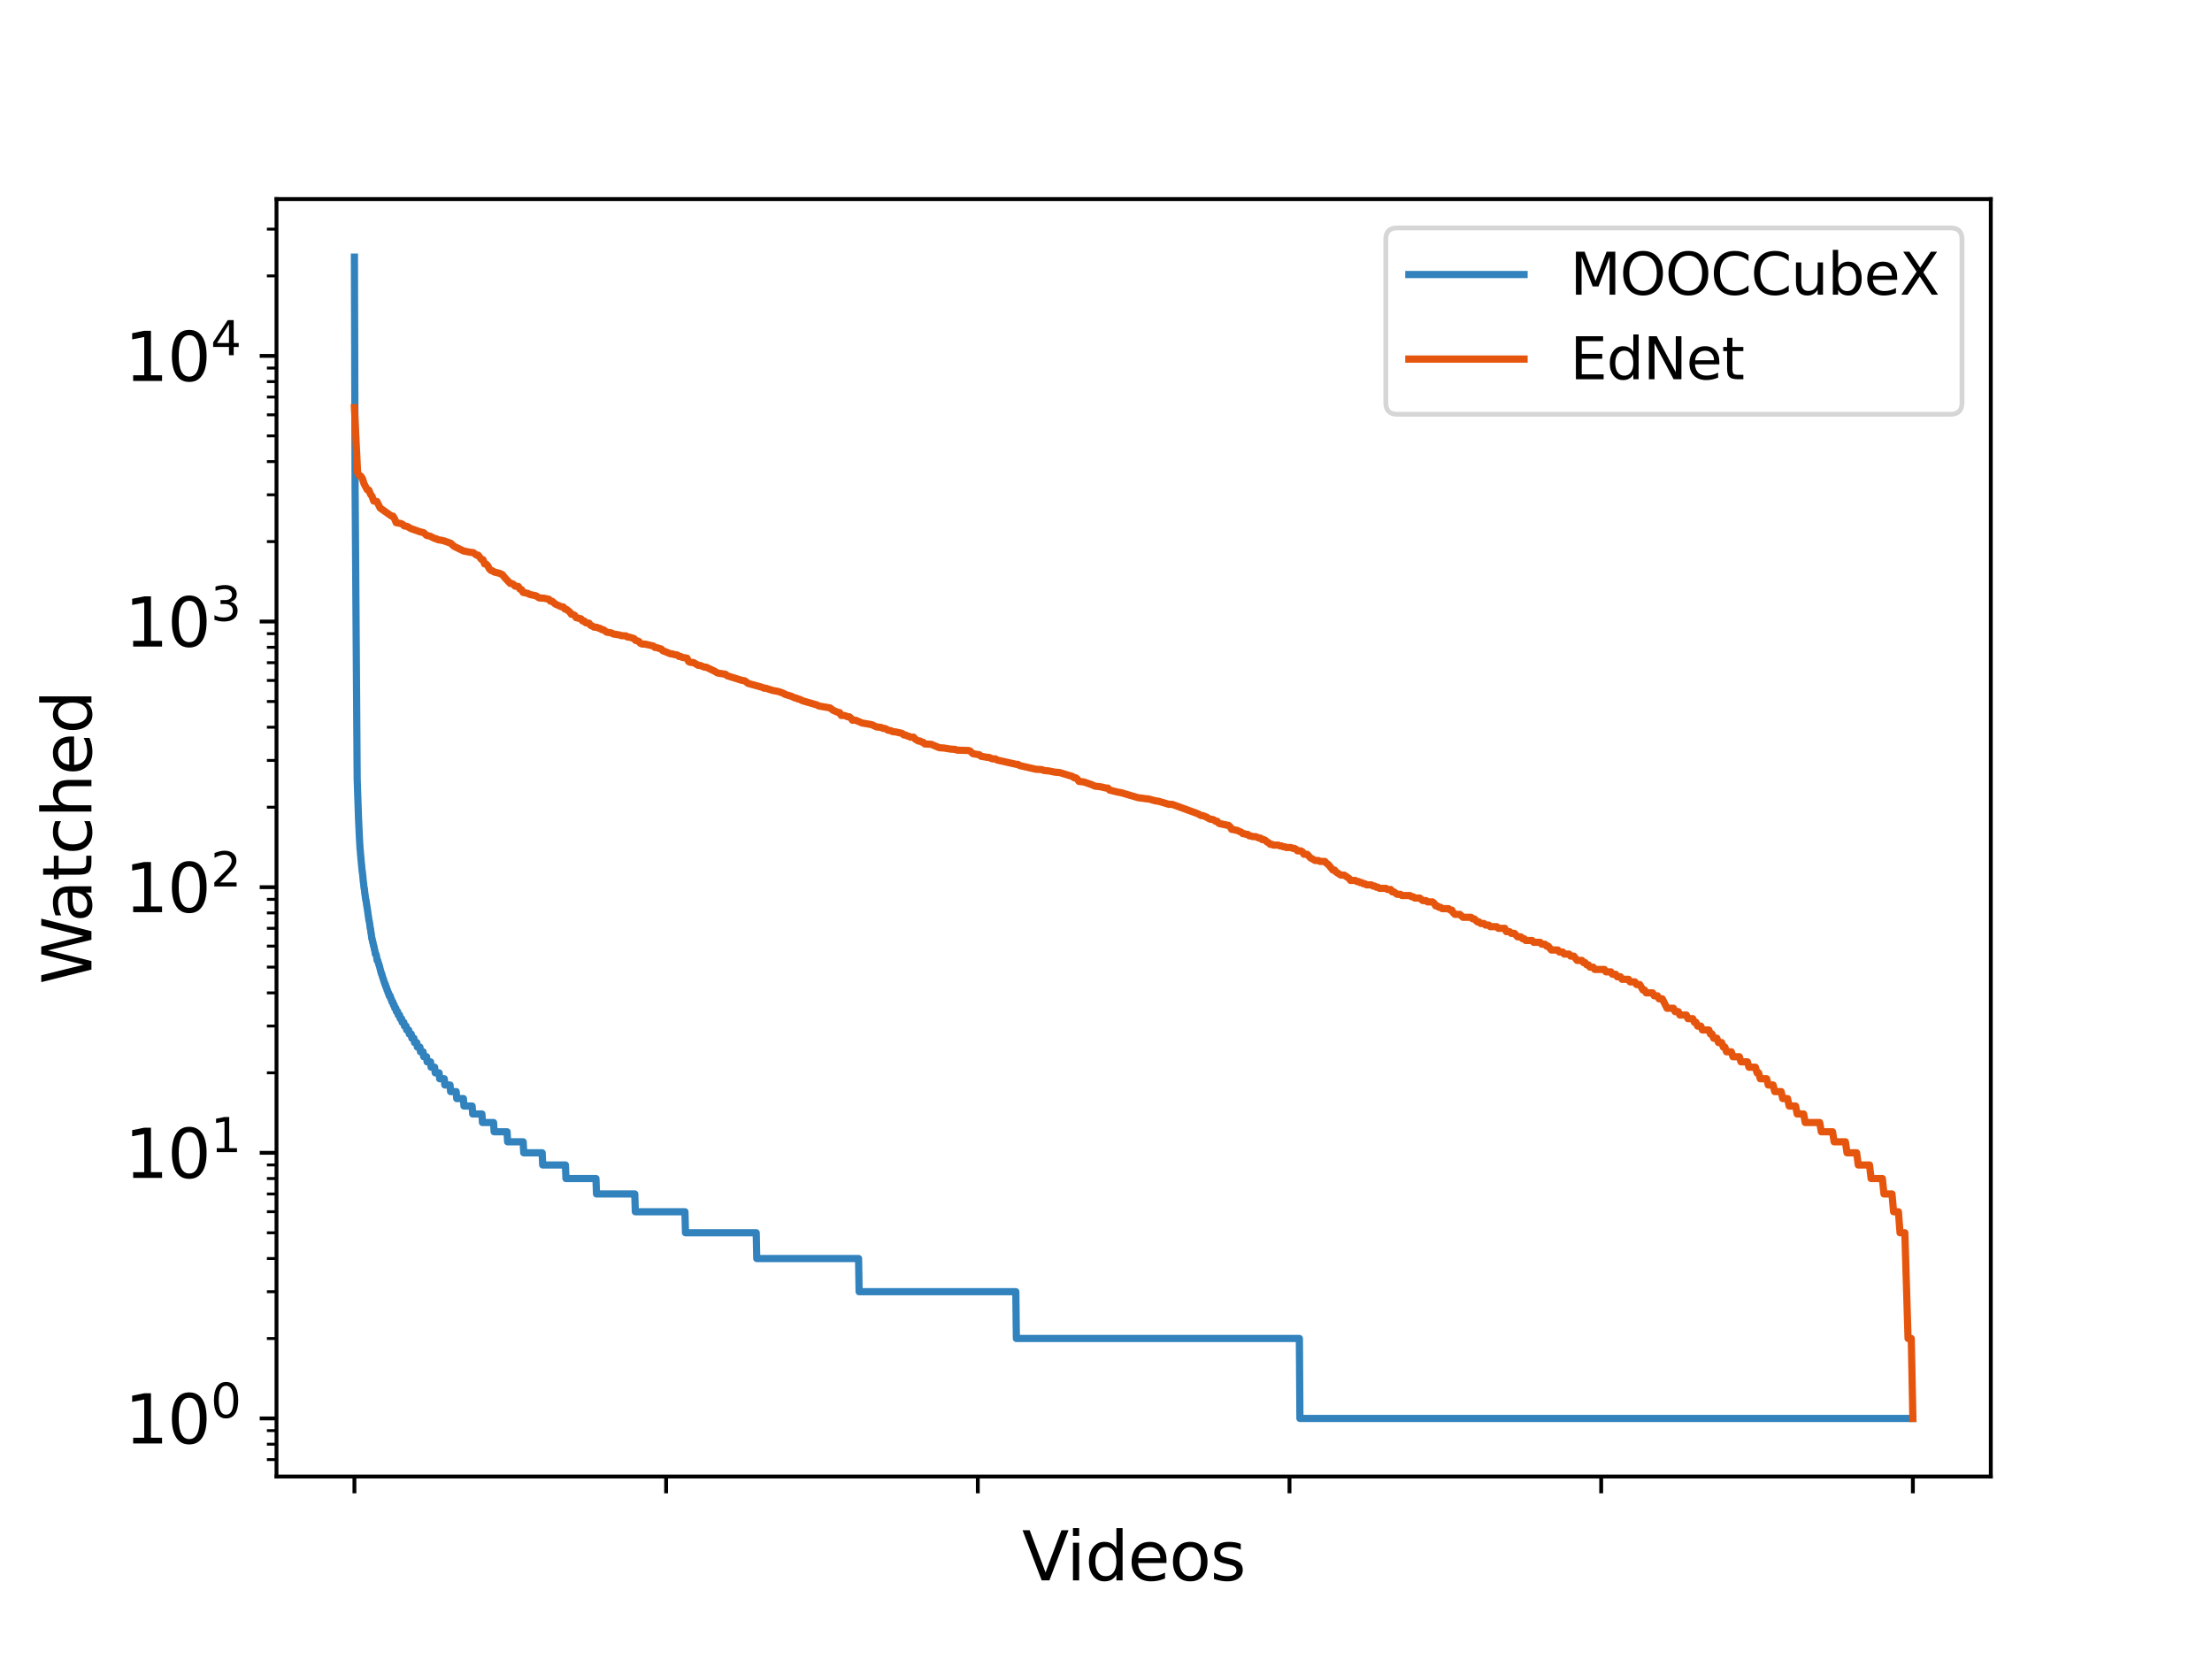 <?xml version="1.0" encoding="utf-8" standalone="no"?>
<!DOCTYPE svg PUBLIC "-//W3C//DTD SVG 1.1//EN"
  "http://www.w3.org/Graphics/SVG/1.1/DTD/svg11.dtd">
<svg xmlns:xlink="http://www.w3.org/1999/xlink" width="460.8pt" height="345.6pt" viewBox="0 0 460.8 345.6" xmlns="http://www.w3.org/2000/svg" version="1.1">
 <defs>
  <style type="text/css">*{stroke-linejoin: round; stroke-linecap: butt}</style>
 </defs>
 <g id="figure_1">
  <g id="patch_1">
   <path d="M 0 345.6 
L 460.8 345.6 
L 460.8 0 
L 0 0 
z
" style="fill: #ffffff"/>
  </g>
  <g id="axes_1">
   <g id="patch_2">
    <path d="M 57.6 307.584 
L 414.72 307.584 
L 414.72 41.472 
L 57.6 41.472 
z
" style="fill: #ffffff"/>
   </g>
   <g id="matplotlib.axis_1">
    <g id="xtick_1">
     <g id="line2d_1">
      <defs>
       <path id="m158102b03a" d="M 0 0 
L 0 3.5 
" style="stroke: #000000; stroke-width: 0.8"/>
      </defs>
      <g>
       <use xlink:href="#m158102b03a" x="73.833" y="307.584" style="stroke: #000000; stroke-width: 0.8"/>
      </g>
     </g>
    </g>
    <g id="xtick_2">
     <g id="line2d_2">
      <g>
       <use xlink:href="#m158102b03a" x="138.764" y="307.584" style="stroke: #000000; stroke-width: 0.8"/>
      </g>
     </g>
    </g>
    <g id="xtick_3">
     <g id="line2d_3">
      <g>
       <use xlink:href="#m158102b03a" x="203.695" y="307.584" style="stroke: #000000; stroke-width: 0.8"/>
      </g>
     </g>
    </g>
    <g id="xtick_4">
     <g id="line2d_4">
      <g>
       <use xlink:href="#m158102b03a" x="268.625" y="307.584" style="stroke: #000000; stroke-width: 0.8"/>
      </g>
     </g>
    </g>
    <g id="xtick_5">
     <g id="line2d_5">
      <g>
       <use xlink:href="#m158102b03a" x="333.556" y="307.584" style="stroke: #000000; stroke-width: 0.8"/>
      </g>
     </g>
    </g>
    <g id="xtick_6">
     <g id="line2d_6">
      <g>
       <use xlink:href="#m158102b03a" x="398.487" y="307.584" style="stroke: #000000; stroke-width: 0.8"/>
      </g>
     </g>
    </g>
    <g id="text_1">
     <!-- Videos -->
     <g transform="translate(212.904 329.222) scale(0.14 -0.14)">
      <defs>
       <path id="DejaVuSans-56" d="M 1831 0 
L 50 4666 
L 709 4666 
L 2188 738 
L 3669 4666 
L 4325 4666 
L 2547 0 
L 1831 0 
z
" transform="scale(0.016)"/>
       <path id="DejaVuSans-69" d="M 603 3500 
L 1178 3500 
L 1178 0 
L 603 0 
L 603 3500 
z
M 603 4863 
L 1178 4863 
L 1178 4134 
L 603 4134 
L 603 4863 
z
" transform="scale(0.016)"/>
       <path id="DejaVuSans-64" d="M 2906 2969 
L 2906 4863 
L 3481 4863 
L 3481 0 
L 2906 0 
L 2906 525 
Q 2725 213 2448 61 
Q 2172 -91 1784 -91 
Q 1150 -91 751 415 
Q 353 922 353 1747 
Q 353 2572 751 3078 
Q 1150 3584 1784 3584 
Q 2172 3584 2448 3432 
Q 2725 3281 2906 2969 
z
M 947 1747 
Q 947 1113 1208 752 
Q 1469 391 1925 391 
Q 2381 391 2643 752 
Q 2906 1113 2906 1747 
Q 2906 2381 2643 2742 
Q 2381 3103 1925 3103 
Q 1469 3103 1208 2742 
Q 947 2381 947 1747 
z
" transform="scale(0.016)"/>
       <path id="DejaVuSans-65" d="M 3597 1894 
L 3597 1613 
L 953 1613 
Q 991 1019 1311 708 
Q 1631 397 2203 397 
Q 2534 397 2845 478 
Q 3156 559 3463 722 
L 3463 178 
Q 3153 47 2828 -22 
Q 2503 -91 2169 -91 
Q 1331 -91 842 396 
Q 353 884 353 1716 
Q 353 2575 817 3079 
Q 1281 3584 2069 3584 
Q 2775 3584 3186 3129 
Q 3597 2675 3597 1894 
z
M 3022 2063 
Q 3016 2534 2758 2815 
Q 2500 3097 2075 3097 
Q 1594 3097 1305 2825 
Q 1016 2553 972 2059 
L 3022 2063 
z
" transform="scale(0.016)"/>
       <path id="DejaVuSans-6f" d="M 1959 3097 
Q 1497 3097 1228 2736 
Q 959 2375 959 1747 
Q 959 1119 1226 758 
Q 1494 397 1959 397 
Q 2419 397 2687 759 
Q 2956 1122 2956 1747 
Q 2956 2369 2687 2733 
Q 2419 3097 1959 3097 
z
M 1959 3584 
Q 2709 3584 3137 3096 
Q 3566 2609 3566 1747 
Q 3566 888 3137 398 
Q 2709 -91 1959 -91 
Q 1206 -91 779 398 
Q 353 888 353 1747 
Q 353 2609 779 3096 
Q 1206 3584 1959 3584 
z
" transform="scale(0.016)"/>
       <path id="DejaVuSans-73" d="M 2834 3397 
L 2834 2853 
Q 2591 2978 2328 3040 
Q 2066 3103 1784 3103 
Q 1356 3103 1142 2972 
Q 928 2841 928 2578 
Q 928 2378 1081 2264 
Q 1234 2150 1697 2047 
L 1894 2003 
Q 2506 1872 2764 1633 
Q 3022 1394 3022 966 
Q 3022 478 2636 193 
Q 2250 -91 1575 -91 
Q 1294 -91 989 -36 
Q 684 19 347 128 
L 347 722 
Q 666 556 975 473 
Q 1284 391 1588 391 
Q 1994 391 2212 530 
Q 2431 669 2431 922 
Q 2431 1156 2273 1281 
Q 2116 1406 1581 1522 
L 1381 1569 
Q 847 1681 609 1914 
Q 372 2147 372 2553 
Q 372 3047 722 3315 
Q 1072 3584 1716 3584 
Q 2034 3584 2315 3537 
Q 2597 3491 2834 3397 
z
" transform="scale(0.016)"/>
      </defs>
      <use xlink:href="#DejaVuSans-56"/>
      <use xlink:href="#DejaVuSans-69" x="66.158"/>
      <use xlink:href="#DejaVuSans-64" x="93.941"/>
      <use xlink:href="#DejaVuSans-65" x="157.418"/>
      <use xlink:href="#DejaVuSans-6f" x="218.941"/>
      <use xlink:href="#DejaVuSans-73" x="280.123"/>
     </g>
    </g>
   </g>
   <g id="matplotlib.axis_2">
    <g id="ytick_1">
     <g id="line2d_7">
      <defs>
       <path id="m501efda622" d="M 0 0 
L -3.5 0 
" style="stroke: #000000; stroke-width: 0.8"/>
      </defs>
      <g>
       <use xlink:href="#m501efda622" x="57.6" y="295.488" style="stroke: #000000; stroke-width: 0.8"/>
      </g>
     </g>
     <g id="text_2">
      <!-- $\mathdefault{10^{0}}$ -->
      <g transform="translate(25.96 300.807) scale(0.14 -0.14)">
       <defs>
        <path id="DejaVuSans-31" d="M 794 531 
L 1825 531 
L 1825 4091 
L 703 3866 
L 703 4441 
L 1819 4666 
L 2450 4666 
L 2450 531 
L 3481 531 
L 3481 0 
L 794 0 
L 794 531 
z
" transform="scale(0.016)"/>
        <path id="DejaVuSans-30" d="M 2034 4250 
Q 1547 4250 1301 3770 
Q 1056 3291 1056 2328 
Q 1056 1369 1301 889 
Q 1547 409 2034 409 
Q 2525 409 2770 889 
Q 3016 1369 3016 2328 
Q 3016 3291 2770 3770 
Q 2525 4250 2034 4250 
z
M 2034 4750 
Q 2819 4750 3233 4129 
Q 3647 3509 3647 2328 
Q 3647 1150 3233 529 
Q 2819 -91 2034 -91 
Q 1250 -91 836 529 
Q 422 1150 422 2328 
Q 422 3509 836 4129 
Q 1250 4750 2034 4750 
z
" transform="scale(0.016)"/>
       </defs>
       <use xlink:href="#DejaVuSans-31" transform="translate(0 0.766)"/>
       <use xlink:href="#DejaVuSans-30" transform="translate(63.623 0.766)"/>
       <use xlink:href="#DejaVuSans-30" transform="translate(128.203 39.047) scale(0.7)"/>
      </g>
     </g>
    </g>
    <g id="ytick_2">
     <g id="line2d_8">
      <g>
       <use xlink:href="#m501efda622" x="57.6" y="240.151" style="stroke: #000000; stroke-width: 0.8"/>
      </g>
     </g>
     <g id="text_3">
      <!-- $\mathdefault{10^{1}}$ -->
      <g transform="translate(25.96 245.47) scale(0.14 -0.14)">
       <use xlink:href="#DejaVuSans-31" transform="translate(0 0.684)"/>
       <use xlink:href="#DejaVuSans-30" transform="translate(63.623 0.684)"/>
       <use xlink:href="#DejaVuSans-31" transform="translate(128.203 38.966) scale(0.7)"/>
      </g>
     </g>
    </g>
    <g id="ytick_3">
     <g id="line2d_9">
      <g>
       <use xlink:href="#m501efda622" x="57.6" y="184.813" style="stroke: #000000; stroke-width: 0.8"/>
      </g>
     </g>
     <g id="text_4">
      <!-- $\mathdefault{10^{2}}$ -->
      <g transform="translate(25.96 190.132) scale(0.14 -0.14)">
       <defs>
        <path id="DejaVuSans-32" d="M 1228 531 
L 3431 531 
L 3431 0 
L 469 0 
L 469 531 
Q 828 903 1448 1529 
Q 2069 2156 2228 2338 
Q 2531 2678 2651 2914 
Q 2772 3150 2772 3378 
Q 2772 3750 2511 3984 
Q 2250 4219 1831 4219 
Q 1534 4219 1204 4116 
Q 875 4013 500 3803 
L 500 4441 
Q 881 4594 1212 4672 
Q 1544 4750 1819 4750 
Q 2544 4750 2975 4387 
Q 3406 4025 3406 3419 
Q 3406 3131 3298 2873 
Q 3191 2616 2906 2266 
Q 2828 2175 2409 1742 
Q 1991 1309 1228 531 
z
" transform="scale(0.016)"/>
       </defs>
       <use xlink:href="#DejaVuSans-31" transform="translate(0 0.766)"/>
       <use xlink:href="#DejaVuSans-30" transform="translate(63.623 0.766)"/>
       <use xlink:href="#DejaVuSans-32" transform="translate(128.203 39.047) scale(0.7)"/>
      </g>
     </g>
    </g>
    <g id="ytick_4">
     <g id="line2d_10">
      <g>
       <use xlink:href="#m501efda622" x="57.6" y="129.476" style="stroke: #000000; stroke-width: 0.8"/>
      </g>
     </g>
     <g id="text_5">
      <!-- $\mathdefault{10^{3}}$ -->
      <g transform="translate(25.96 134.795) scale(0.14 -0.14)">
       <defs>
        <path id="DejaVuSans-33" d="M 2597 2516 
Q 3050 2419 3304 2112 
Q 3559 1806 3559 1356 
Q 3559 666 3084 287 
Q 2609 -91 1734 -91 
Q 1441 -91 1130 -33 
Q 819 25 488 141 
L 488 750 
Q 750 597 1062 519 
Q 1375 441 1716 441 
Q 2309 441 2620 675 
Q 2931 909 2931 1356 
Q 2931 1769 2642 2001 
Q 2353 2234 1838 2234 
L 1294 2234 
L 1294 2753 
L 1863 2753 
Q 2328 2753 2575 2939 
Q 2822 3125 2822 3475 
Q 2822 3834 2567 4026 
Q 2313 4219 1838 4219 
Q 1578 4219 1281 4162 
Q 984 4106 628 3988 
L 628 4550 
Q 988 4650 1302 4700 
Q 1616 4750 1894 4750 
Q 2613 4750 3031 4423 
Q 3450 4097 3450 3541 
Q 3450 3153 3228 2886 
Q 3006 2619 2597 2516 
z
" transform="scale(0.016)"/>
       </defs>
       <use xlink:href="#DejaVuSans-31" transform="translate(0 0.766)"/>
       <use xlink:href="#DejaVuSans-30" transform="translate(63.623 0.766)"/>
       <use xlink:href="#DejaVuSans-33" transform="translate(128.203 39.047) scale(0.7)"/>
      </g>
     </g>
    </g>
    <g id="ytick_5">
     <g id="line2d_11">
      <g>
       <use xlink:href="#m501efda622" x="57.6" y="74.139" style="stroke: #000000; stroke-width: 0.8"/>
      </g>
     </g>
     <g id="text_6">
      <!-- $\mathdefault{10^{4}}$ -->
      <g transform="translate(25.96 79.458) scale(0.14 -0.14)">
       <defs>
        <path id="DejaVuSans-34" d="M 2419 4116 
L 825 1625 
L 2419 1625 
L 2419 4116 
z
M 2253 4666 
L 3047 4666 
L 3047 1625 
L 3713 1625 
L 3713 1100 
L 3047 1100 
L 3047 0 
L 2419 0 
L 2419 1100 
L 313 1100 
L 313 1709 
L 2253 4666 
z
" transform="scale(0.016)"/>
       </defs>
       <use xlink:href="#DejaVuSans-31" transform="translate(0 0.684)"/>
       <use xlink:href="#DejaVuSans-30" transform="translate(63.623 0.684)"/>
       <use xlink:href="#DejaVuSans-34" transform="translate(128.203 38.966) scale(0.7)"/>
      </g>
     </g>
    </g>
    <g id="ytick_6">
     <g id="line2d_12">
      <defs>
       <path id="mb8158754e3" d="M 0 0 
L -2 0 
" style="stroke: #000000; stroke-width: 0.6"/>
      </defs>
      <g>
       <use xlink:href="#mb8158754e3" x="57.6" y="304.06" style="stroke: #000000; stroke-width: 0.6"/>
      </g>
     </g>
    </g>
    <g id="ytick_7">
     <g id="line2d_13">
      <g>
       <use xlink:href="#mb8158754e3" x="57.6" y="300.851" style="stroke: #000000; stroke-width: 0.6"/>
      </g>
     </g>
    </g>
    <g id="ytick_8">
     <g id="line2d_14">
      <g>
       <use xlink:href="#mb8158754e3" x="57.6" y="298.02" style="stroke: #000000; stroke-width: 0.6"/>
      </g>
     </g>
    </g>
    <g id="ytick_9">
     <g id="line2d_15">
      <g>
       <use xlink:href="#mb8158754e3" x="57.6" y="278.83" style="stroke: #000000; stroke-width: 0.6"/>
      </g>
     </g>
    </g>
    <g id="ytick_10">
     <g id="line2d_16">
      <g>
       <use xlink:href="#mb8158754e3" x="57.6" y="269.085" style="stroke: #000000; stroke-width: 0.6"/>
      </g>
     </g>
    </g>
    <g id="ytick_11">
     <g id="line2d_17">
      <g>
       <use xlink:href="#mb8158754e3" x="57.6" y="262.172" style="stroke: #000000; stroke-width: 0.6"/>
      </g>
     </g>
    </g>
    <g id="ytick_12">
     <g id="line2d_18">
      <g>
       <use xlink:href="#mb8158754e3" x="57.6" y="256.809" style="stroke: #000000; stroke-width: 0.6"/>
      </g>
     </g>
    </g>
    <g id="ytick_13">
     <g id="line2d_19">
      <g>
       <use xlink:href="#mb8158754e3" x="57.6" y="252.427" style="stroke: #000000; stroke-width: 0.6"/>
      </g>
     </g>
    </g>
    <g id="ytick_14">
     <g id="line2d_20">
      <g>
       <use xlink:href="#mb8158754e3" x="57.6" y="248.723" style="stroke: #000000; stroke-width: 0.6"/>
      </g>
     </g>
    </g>
    <g id="ytick_15">
     <g id="line2d_21">
      <g>
       <use xlink:href="#mb8158754e3" x="57.6" y="245.513" style="stroke: #000000; stroke-width: 0.6"/>
      </g>
     </g>
    </g>
    <g id="ytick_16">
     <g id="line2d_22">
      <g>
       <use xlink:href="#mb8158754e3" x="57.6" y="242.683" style="stroke: #000000; stroke-width: 0.6"/>
      </g>
     </g>
    </g>
    <g id="ytick_17">
     <g id="line2d_23">
      <g>
       <use xlink:href="#mb8158754e3" x="57.6" y="223.492" style="stroke: #000000; stroke-width: 0.6"/>
      </g>
     </g>
    </g>
    <g id="ytick_18">
     <g id="line2d_24">
      <g>
       <use xlink:href="#mb8158754e3" x="57.6" y="213.748" style="stroke: #000000; stroke-width: 0.6"/>
      </g>
     </g>
    </g>
    <g id="ytick_19">
     <g id="line2d_25">
      <g>
       <use xlink:href="#mb8158754e3" x="57.6" y="206.834" style="stroke: #000000; stroke-width: 0.6"/>
      </g>
     </g>
    </g>
    <g id="ytick_20">
     <g id="line2d_26">
      <g>
       <use xlink:href="#mb8158754e3" x="57.6" y="201.472" style="stroke: #000000; stroke-width: 0.6"/>
      </g>
     </g>
    </g>
    <g id="ytick_21">
     <g id="line2d_27">
      <g>
       <use xlink:href="#mb8158754e3" x="57.6" y="197.09" style="stroke: #000000; stroke-width: 0.6"/>
      </g>
     </g>
    </g>
    <g id="ytick_22">
     <g id="line2d_28">
      <g>
       <use xlink:href="#mb8158754e3" x="57.6" y="193.385" style="stroke: #000000; stroke-width: 0.6"/>
      </g>
     </g>
    </g>
    <g id="ytick_23">
     <g id="line2d_29">
      <g>
       <use xlink:href="#mb8158754e3" x="57.6" y="190.176" style="stroke: #000000; stroke-width: 0.6"/>
      </g>
     </g>
    </g>
    <g id="ytick_24">
     <g id="line2d_30">
      <g>
       <use xlink:href="#mb8158754e3" x="57.6" y="187.345" style="stroke: #000000; stroke-width: 0.6"/>
      </g>
     </g>
    </g>
    <g id="ytick_25">
     <g id="line2d_31">
      <g>
       <use xlink:href="#mb8158754e3" x="57.6" y="168.155" style="stroke: #000000; stroke-width: 0.6"/>
      </g>
     </g>
    </g>
    <g id="ytick_26">
     <g id="line2d_32">
      <g>
       <use xlink:href="#mb8158754e3" x="57.6" y="158.411" style="stroke: #000000; stroke-width: 0.6"/>
      </g>
     </g>
    </g>
    <g id="ytick_27">
     <g id="line2d_33">
      <g>
       <use xlink:href="#mb8158754e3" x="57.6" y="151.497" style="stroke: #000000; stroke-width: 0.6"/>
      </g>
     </g>
    </g>
    <g id="ytick_28">
     <g id="line2d_34">
      <g>
       <use xlink:href="#mb8158754e3" x="57.6" y="146.134" style="stroke: #000000; stroke-width: 0.6"/>
      </g>
     </g>
    </g>
    <g id="ytick_29">
     <g id="line2d_35">
      <g>
       <use xlink:href="#mb8158754e3" x="57.6" y="141.753" style="stroke: #000000; stroke-width: 0.6"/>
      </g>
     </g>
    </g>
    <g id="ytick_30">
     <g id="line2d_36">
      <g>
       <use xlink:href="#mb8158754e3" x="57.6" y="138.048" style="stroke: #000000; stroke-width: 0.6"/>
      </g>
     </g>
    </g>
    <g id="ytick_31">
     <g id="line2d_37">
      <g>
       <use xlink:href="#mb8158754e3" x="57.6" y="134.839" style="stroke: #000000; stroke-width: 0.6"/>
      </g>
     </g>
    </g>
    <g id="ytick_32">
     <g id="line2d_38">
      <g>
       <use xlink:href="#mb8158754e3" x="57.6" y="132.008" style="stroke: #000000; stroke-width: 0.6"/>
      </g>
     </g>
    </g>
    <g id="ytick_33">
     <g id="line2d_39">
      <g>
       <use xlink:href="#mb8158754e3" x="57.6" y="112.818" style="stroke: #000000; stroke-width: 0.6"/>
      </g>
     </g>
    </g>
    <g id="ytick_34">
     <g id="line2d_40">
      <g>
       <use xlink:href="#mb8158754e3" x="57.6" y="103.073" style="stroke: #000000; stroke-width: 0.6"/>
      </g>
     </g>
    </g>
    <g id="ytick_35">
     <g id="line2d_41">
      <g>
       <use xlink:href="#mb8158754e3" x="57.6" y="96.16" style="stroke: #000000; stroke-width: 0.6"/>
      </g>
     </g>
    </g>
    <g id="ytick_36">
     <g id="line2d_42">
      <g>
       <use xlink:href="#mb8158754e3" x="57.6" y="90.797" style="stroke: #000000; stroke-width: 0.6"/>
      </g>
     </g>
    </g>
    <g id="ytick_37">
     <g id="line2d_43">
      <g>
       <use xlink:href="#mb8158754e3" x="57.6" y="86.415" style="stroke: #000000; stroke-width: 0.6"/>
      </g>
     </g>
    </g>
    <g id="ytick_38">
     <g id="line2d_44">
      <g>
       <use xlink:href="#mb8158754e3" x="57.6" y="82.711" style="stroke: #000000; stroke-width: 0.6"/>
      </g>
     </g>
    </g>
    <g id="ytick_39">
     <g id="line2d_45">
      <g>
       <use xlink:href="#mb8158754e3" x="57.6" y="79.501" style="stroke: #000000; stroke-width: 0.6"/>
      </g>
     </g>
    </g>
    <g id="ytick_40">
     <g id="line2d_46">
      <g>
       <use xlink:href="#mb8158754e3" x="57.6" y="76.671" style="stroke: #000000; stroke-width: 0.6"/>
      </g>
     </g>
    </g>
    <g id="ytick_41">
     <g id="line2d_47">
      <g>
       <use xlink:href="#mb8158754e3" x="57.6" y="57.48" style="stroke: #000000; stroke-width: 0.6"/>
      </g>
     </g>
    </g>
    <g id="ytick_42">
     <g id="line2d_48">
      <g>
       <use xlink:href="#mb8158754e3" x="57.6" y="47.736" style="stroke: #000000; stroke-width: 0.6"/>
      </g>
     </g>
    </g>
    <g id="text_7">
     <!-- Watched -->
     <g transform="translate(19.048 205.073) rotate(-90) scale(0.14 -0.14)">
      <defs>
       <path id="DejaVuSans-57" d="M 213 4666 
L 850 4666 
L 1831 722 
L 2809 4666 
L 3519 4666 
L 4500 722 
L 5478 4666 
L 6119 4666 
L 4947 0 
L 4153 0 
L 3169 4050 
L 2175 0 
L 1381 0 
L 213 4666 
z
" transform="scale(0.016)"/>
       <path id="DejaVuSans-61" d="M 2194 1759 
Q 1497 1759 1228 1600 
Q 959 1441 959 1056 
Q 959 750 1161 570 
Q 1363 391 1709 391 
Q 2188 391 2477 730 
Q 2766 1069 2766 1631 
L 2766 1759 
L 2194 1759 
z
M 3341 1997 
L 3341 0 
L 2766 0 
L 2766 531 
Q 2569 213 2275 61 
Q 1981 -91 1556 -91 
Q 1019 -91 701 211 
Q 384 513 384 1019 
Q 384 1609 779 1909 
Q 1175 2209 1959 2209 
L 2766 2209 
L 2766 2266 
Q 2766 2663 2505 2880 
Q 2244 3097 1772 3097 
Q 1472 3097 1187 3025 
Q 903 2953 641 2809 
L 641 3341 
Q 956 3463 1253 3523 
Q 1550 3584 1831 3584 
Q 2591 3584 2966 3190 
Q 3341 2797 3341 1997 
z
" transform="scale(0.016)"/>
       <path id="DejaVuSans-74" d="M 1172 4494 
L 1172 3500 
L 2356 3500 
L 2356 3053 
L 1172 3053 
L 1172 1153 
Q 1172 725 1289 603 
Q 1406 481 1766 481 
L 2356 481 
L 2356 0 
L 1766 0 
Q 1100 0 847 248 
Q 594 497 594 1153 
L 594 3053 
L 172 3053 
L 172 3500 
L 594 3500 
L 594 4494 
L 1172 4494 
z
" transform="scale(0.016)"/>
       <path id="DejaVuSans-63" d="M 3122 3366 
L 3122 2828 
Q 2878 2963 2633 3030 
Q 2388 3097 2138 3097 
Q 1578 3097 1268 2742 
Q 959 2388 959 1747 
Q 959 1106 1268 751 
Q 1578 397 2138 397 
Q 2388 397 2633 464 
Q 2878 531 3122 666 
L 3122 134 
Q 2881 22 2623 -34 
Q 2366 -91 2075 -91 
Q 1284 -91 818 406 
Q 353 903 353 1747 
Q 353 2603 823 3093 
Q 1294 3584 2113 3584 
Q 2378 3584 2631 3529 
Q 2884 3475 3122 3366 
z
" transform="scale(0.016)"/>
       <path id="DejaVuSans-68" d="M 3513 2113 
L 3513 0 
L 2938 0 
L 2938 2094 
Q 2938 2591 2744 2837 
Q 2550 3084 2163 3084 
Q 1697 3084 1428 2787 
Q 1159 2491 1159 1978 
L 1159 0 
L 581 0 
L 581 4863 
L 1159 4863 
L 1159 2956 
Q 1366 3272 1645 3428 
Q 1925 3584 2291 3584 
Q 2894 3584 3203 3211 
Q 3513 2838 3513 2113 
z
" transform="scale(0.016)"/>
      </defs>
      <use xlink:href="#DejaVuSans-57"/>
      <use xlink:href="#DejaVuSans-61" x="92.502"/>
      <use xlink:href="#DejaVuSans-74" x="153.781"/>
      <use xlink:href="#DejaVuSans-63" x="192.99"/>
      <use xlink:href="#DejaVuSans-68" x="247.971"/>
      <use xlink:href="#DejaVuSans-65" x="311.35"/>
      <use xlink:href="#DejaVuSans-64" x="372.873"/>
     </g>
    </g>
   </g>
   <g id="line2d_49">
    <path d="M 73.833 53.568 
L 73.977 102.684 
L 73.987 103.315 
L 74.408 162.222 
L 74.698 170.821 
L 74.702 170.821 
L 74.866 174.436 
L 74.868 174.436 
L 75.008 176.899 
L 75.026 176.899 
L 75.155 178.508 
L 75.166 178.508 
L 75.293 180.034 
L 75.311 180.034 
L 75.435 181.454 
L 75.459 181.454 
L 75.579 182.523 
L 75.583 182.523 
L 75.706 183.871 
L 75.728 183.871 
L 75.848 185.055 
L 75.897 185.055 
L 76.018 186.3 
L 76.05 186.3 
L 76.168 187.345 
L 76.21 187.345 
L 76.326 188.16 
L 76.338 188.16 
L 76.455 189.004 
L 76.476 189.004 
L 76.593 189.878 
L 76.601 189.878 
L 76.717 190.785 
L 76.735 190.785 
L 76.852 191.727 
L 76.885 191.727 
L 77 192.377 
L 77.006 192.377 
L 77.122 193.385 
L 77.176 193.385 
L 77.292 194.438 
L 77.338 194.438 
L 77.454 195.539 
L 77.524 195.539 
L 77.638 196.302 
L 77.705 196.302 
L 77.82 197.09 
L 77.901 197.09 
L 78.016 197.905 
L 78.075 197.905 
L 78.189 198.748 
L 78.314 198.748 
L 78.427 199.181 
L 78.442 199.181 
L 78.557 200.071 
L 78.683 200.071 
L 78.796 200.529 
L 78.82 200.529 
L 78.932 200.996 
L 78.984 200.996 
L 79.096 201.472 
L 79.1 201.472 
L 79.213 201.957 
L 79.221 201.957 
L 79.333 202.453 
L 79.377 202.453 
L 79.49 202.959 
L 79.559 202.959 
L 79.671 203.475 
L 79.715 203.475 
L 79.827 204.004 
L 79.895 204.004 
L 80.007 204.544 
L 80.078 204.544 
L 80.191 205.096 
L 80.302 205.096 
L 80.414 205.662 
L 80.505 205.662 
L 80.618 206.241 
L 80.726 206.241 
L 80.839 206.834 
L 80.954 206.834 
L 81.066 207.443 
L 81.278 207.443 
L 81.39 208.067 
L 81.523 208.067 
L 81.635 208.708 
L 81.837 208.708 
L 81.949 209.366 
L 82.135 209.366 
L 82.248 210.043 
L 82.471 210.043 
L 82.584 210.74 
L 82.839 210.74 
L 82.951 211.457 
L 83.248 211.457 
L 83.36 212.197 
L 83.659 212.197 
L 83.771 212.96 
L 84.133 212.96 
L 84.245 213.748 
L 84.599 213.748 
L 84.712 214.563 
L 85.142 214.563 
L 85.255 215.406 
L 85.68 215.406 
L 85.792 216.28 
L 86.231 216.28 
L 86.344 217.187 
L 86.828 217.187 
L 86.94 218.13 
L 87.482 218.13 
L 87.594 219.111 
L 88.148 219.111 
L 88.26 220.134 
L 88.863 220.134 
L 88.975 221.202 
L 89.695 221.202 
L 89.807 222.32 
L 90.548 222.32 
L 90.661 223.492 
L 91.471 223.492 
L 91.584 224.725 
L 92.554 224.725 
L 92.666 226.025 
L 93.755 226.025 
L 93.868 227.398 
L 95.031 227.398 
L 95.144 228.855 
L 96.535 228.855 
L 96.648 230.406 
L 98.351 230.406 
L 98.463 232.064 
L 100.392 232.064 
L 100.504 233.845 
L 102.82 233.845 
L 102.933 235.769 
L 105.632 235.769 
L 105.744 237.86 
L 108.989 237.86 
L 109.101 240.151 
L 112.94 240.151 
L 113.053 242.683 
L 117.787 242.683 
L 117.9 245.513 
L 124.149 245.513 
L 124.262 248.723 
L 132.236 248.723 
L 132.349 252.427 
L 142.686 252.427 
L 142.799 256.809 
L 157.533 256.809 
L 157.645 262.172 
L 178.856 262.172 
L 178.969 269.085 
L 211.615 269.085 
L 211.728 278.83 
L 270.685 278.83 
L 270.797 295.488 
L 398.487 295.488 
L 398.487 295.488 
" clip-path="url(#p2378c07338)" style="fill: none; stroke: #3182bd; stroke-width: 1.5; stroke-linecap: square"/>
   </g>
   <g id="line2d_50">
    <path d="M 73.833 84.936 
L 74.502 98.479 
L 74.837 99.055 
L 75.172 99.184 
L 75.506 99.715 
L 75.841 100.797 
L 76.51 102.031 
L 76.845 102.1 
L 77.18 102.946 
L 77.514 103.412 
L 77.849 104.374 
L 78.518 104.475 
L 79.188 105.829 
L 81.531 107.494 
L 81.865 107.513 
L 82.2 108.088 
L 82.535 108.891 
L 83.539 109.065 
L 83.874 109.23 
L 84.208 109.553 
L 84.878 109.679 
L 85.547 110.094 
L 87.555 110.802 
L 88.225 110.946 
L 88.894 111.542 
L 89.563 111.68 
L 90.567 112.189 
L 90.902 112.236 
L 91.237 112.436 
L 91.906 112.531 
L 92.576 112.698 
L 93.914 113.181 
L 94.584 113.811 
L 96.592 114.783 
L 97.931 115.045 
L 98.6 115.124 
L 99.27 115.645 
L 99.604 115.645 
L 100.274 116.512 
L 100.608 116.583 
L 100.943 117.47 
L 101.278 117.499 
L 101.612 117.867 
L 101.947 118.513 
L 102.282 118.835 
L 102.617 118.913 
L 102.951 119.162 
L 103.955 119.397 
L 104.625 119.684 
L 105.294 120.497 
L 106.298 121.545 
L 106.633 121.562 
L 106.968 121.735 
L 107.302 122.104 
L 107.972 122.175 
L 108.306 122.713 
L 108.641 122.822 
L 108.976 123.412 
L 109.98 123.619 
L 110.315 123.827 
L 111.653 124.113 
L 112.323 124.56 
L 113.327 124.618 
L 114.331 124.835 
L 114.666 125.235 
L 115 125.235 
L 115.67 125.826 
L 117.008 126.433 
L 117.343 126.433 
L 117.678 126.882 
L 118.013 126.946 
L 118.682 127.471 
L 119.017 127.963 
L 119.351 128.008 
L 119.686 128.167 
L 120.021 128.672 
L 121.025 128.906 
L 121.359 129.356 
L 121.694 129.356 
L 122.029 129.742 
L 122.698 129.815 
L 123.033 130.282 
L 123.368 130.382 
L 123.702 130.633 
L 124.372 130.683 
L 124.706 130.861 
L 125.041 130.912 
L 125.376 131.168 
L 125.711 131.194 
L 126.38 131.69 
L 127.384 131.848 
L 127.719 132.062 
L 129.057 132.277 
L 129.392 132.412 
L 130.396 132.466 
L 130.731 132.713 
L 131.066 132.713 
L 132.07 133.017 
L 132.404 133.41 
L 133.074 133.609 
L 133.409 134.012 
L 133.743 134.158 
L 134.413 134.187 
L 136.086 134.57 
L 136.421 134.869 
L 136.755 134.899 
L 137.425 135.111 
L 137.76 135.202 
L 138.094 135.571 
L 138.764 135.82 
L 139.433 136.103 
L 139.768 136.23 
L 140.102 136.23 
L 140.437 136.358 
L 141.107 136.454 
L 141.441 136.745 
L 141.776 136.745 
L 142.111 136.941 
L 143.115 137.105 
L 143.449 137.809 
L 143.784 137.979 
L 144.453 138.014 
L 145.458 138.604 
L 145.792 138.604 
L 146.796 138.993 
L 147.131 138.993 
L 148.804 139.792 
L 149.474 140.202 
L 151.147 140.466 
L 151.482 140.771 
L 154.494 141.713 
L 155.164 141.833 
L 155.833 142.361 
L 158.845 143.197 
L 159.18 143.368 
L 159.515 143.368 
L 160.854 143.8 
L 162.192 144.063 
L 163.196 144.419 
L 163.531 144.643 
L 164.87 145.053 
L 165.539 145.377 
L 165.874 145.424 
L 166.209 145.611 
L 166.543 145.658 
L 167.213 145.99 
L 170.225 146.866 
L 170.56 147.065 
L 172.903 147.468 
L 173.572 147.982 
L 174.576 148.401 
L 174.911 148.454 
L 175.245 149.043 
L 175.915 149.043 
L 176.584 149.316 
L 176.919 149.316 
L 177.254 149.592 
L 177.588 150.04 
L 178.258 150.04 
L 179.596 150.612 
L 180.266 150.728 
L 181.605 150.962 
L 182.609 151.437 
L 183.278 151.497 
L 183.613 151.557 
L 183.948 151.738 
L 184.282 151.738 
L 184.617 151.86 
L 184.952 152.105 
L 185.621 152.229 
L 185.956 152.416 
L 186.625 152.478 
L 187.964 152.793 
L 188.299 153.112 
L 188.633 153.112 
L 188.968 153.306 
L 189.303 153.371 
L 189.637 153.566 
L 190.307 153.566 
L 190.641 153.962 
L 191.311 154.365 
L 191.646 154.365 
L 191.98 154.569 
L 192.315 154.638 
L 192.65 154.982 
L 193.988 155.052 
L 195.662 155.759 
L 196.666 155.831 
L 198.005 156.047 
L 199.009 156.12 
L 199.344 156.266 
L 201.686 156.34 
L 202.021 156.413 
L 202.69 157.01 
L 204.029 157.238 
L 204.364 157.545 
L 205.703 157.778 
L 206.037 157.778 
L 206.707 158.092 
L 207.376 158.092 
L 207.711 158.331 
L 211.727 159.225 
L 212.062 159.225 
L 212.397 159.475 
L 215.744 160.241 
L 217.082 160.328 
L 217.417 160.502 
L 218.421 160.589 
L 219.76 160.854 
L 220.764 160.943 
L 223.442 161.758 
L 223.776 162.035 
L 224.111 162.035 
L 224.446 162.316 
L 224.78 162.792 
L 225.784 162.889 
L 227.458 163.475 
L 228.127 163.773 
L 229.131 163.874 
L 230.47 164.177 
L 230.805 164.177 
L 231.14 164.588 
L 232.813 165.006 
L 233.482 165.112 
L 237.164 166.195 
L 238.168 166.306 
L 238.838 166.417 
L 239.172 166.417 
L 240.846 166.868 
L 241.18 166.868 
L 243.523 167.562 
L 244.193 167.562 
L 249.548 169.515 
L 250.217 169.899 
L 250.552 169.899 
L 251.221 170.159 
L 251.891 170.554 
L 252.225 170.687 
L 252.56 170.687 
L 252.895 170.821 
L 253.229 171.091 
L 253.564 171.091 
L 253.899 171.502 
L 254.234 171.641 
L 254.568 171.641 
L 254.903 171.78 
L 255.238 171.78 
L 255.572 171.92 
L 255.907 171.92 
L 256.242 172.203 
L 256.576 172.778 
L 256.911 172.778 
L 257.246 172.924 
L 257.581 172.924 
L 258.585 173.368 
L 258.919 173.669 
L 259.254 173.669 
L 259.589 173.82 
L 259.923 173.82 
L 260.258 174.126 
L 260.593 174.126 
L 260.927 174.281 
L 261.597 174.281 
L 262.266 174.593 
L 262.601 174.593 
L 262.936 174.909 
L 263.27 174.909 
L 263.605 175.069 
L 263.94 175.392 
L 264.274 175.554 
L 264.609 175.884 
L 264.944 175.884 
L 265.279 176.05 
L 266.283 176.05 
L 266.617 176.217 
L 266.952 176.217 
L 267.287 176.386 
L 267.621 176.386 
L 267.956 176.556 
L 268.96 176.556 
L 269.295 176.727 
L 269.63 176.727 
L 269.964 176.899 
L 270.299 177.248 
L 270.968 177.248 
L 271.303 177.424 
L 271.638 177.96 
L 272.307 177.96 
L 272.976 178.694 
L 273.981 179.259 
L 274.65 179.259 
L 274.985 179.451 
L 275.989 179.451 
L 276.323 179.838 
L 276.658 180.034 
L 277.662 181.246 
L 277.997 181.246 
L 278.332 181.664 
L 279.336 182.305 
L 280.005 182.305 
L 281.009 182.964 
L 281.344 183.413 
L 282.348 183.413 
L 282.683 183.641 
L 283.017 183.641 
L 283.352 183.871 
L 283.687 183.871 
L 284.021 184.103 
L 284.356 184.103 
L 284.691 184.337 
L 285.695 184.337 
L 286.03 184.574 
L 286.364 184.574 
L 286.699 184.813 
L 287.034 184.813 
L 287.368 185.055 
L 288.707 185.055 
L 289.042 185.299 
L 289.711 185.299 
L 290.046 185.794 
L 290.381 185.794 
L 291.05 186.3 
L 291.719 186.3 
L 292.054 186.557 
L 293.728 186.557 
L 294.062 186.817 
L 294.397 186.817 
L 294.732 187.08 
L 295.736 187.08 
L 296.405 187.614 
L 297.075 187.614 
L 297.409 187.886 
L 298.413 187.886 
L 298.748 188.16 
L 299.083 188.719 
L 299.417 188.719 
L 299.752 189.004 
L 300.087 189.004 
L 300.422 189.291 
L 301.76 189.291 
L 302.095 189.583 
L 302.43 189.583 
L 302.764 190.176 
L 303.099 190.478 
L 304.103 190.478 
L 304.773 191.095 
L 306.446 191.095 
L 306.781 191.409 
L 307.115 191.409 
L 307.785 192.05 
L 308.12 192.05 
L 308.454 192.377 
L 309.124 192.377 
L 309.458 192.708 
L 310.128 192.708 
L 310.462 193.044 
L 311.801 193.044 
L 312.136 193.385 
L 313.475 193.385 
L 313.809 194.082 
L 314.479 194.082 
L 314.813 194.438 
L 315.483 194.438 
L 316.152 195.166 
L 316.822 195.166 
L 317.156 195.539 
L 317.491 195.539 
L 317.826 195.917 
L 319.164 195.917 
L 319.499 196.302 
L 320.838 196.302 
L 321.173 196.693 
L 321.842 196.693 
L 322.177 197.09 
L 322.511 197.09 
L 323.181 197.905 
L 324.52 197.905 
L 324.854 198.323 
L 325.524 198.323 
L 325.858 198.748 
L 326.862 198.748 
L 327.197 199.181 
L 327.867 199.181 
L 328.536 200.071 
L 329.54 200.071 
L 329.875 200.529 
L 330.209 200.529 
L 330.544 200.996 
L 330.879 200.996 
L 331.213 201.472 
L 331.883 201.472 
L 332.218 201.957 
L 334.226 201.957 
L 334.56 202.453 
L 335.565 202.453 
L 335.899 202.959 
L 336.569 202.959 
L 336.903 203.475 
L 337.573 203.475 
L 337.907 204.004 
L 339.246 204.004 
L 339.581 204.544 
L 340.585 204.544 
L 340.92 205.096 
L 341.589 205.096 
L 342.258 206.241 
L 342.593 206.241 
L 342.928 206.834 
L 344.267 206.834 
L 344.601 207.443 
L 345.271 207.443 
L 345.605 208.067 
L 346.275 208.067 
L 347.279 210.043 
L 348.618 210.043 
L 348.952 210.74 
L 349.622 210.74 
L 349.956 211.457 
L 351.295 211.457 
L 351.63 212.197 
L 352.634 212.197 
L 352.969 212.96 
L 353.303 212.96 
L 353.638 213.748 
L 354.307 213.748 
L 354.642 214.563 
L 355.981 214.563 
L 356.316 215.406 
L 356.65 215.406 
L 356.985 216.28 
L 357.654 216.28 
L 357.989 217.187 
L 358.659 217.187 
L 358.993 218.13 
L 359.328 218.13 
L 359.663 219.111 
L 360.667 219.111 
L 361.001 220.134 
L 362.34 220.134 
L 362.675 221.202 
L 364.014 221.202 
L 364.348 222.32 
L 365.687 222.32 
L 366.022 223.492 
L 366.357 223.492 
L 366.691 224.725 
L 368.03 224.725 
L 368.365 226.025 
L 369.369 226.025 
L 369.703 227.398 
L 371.042 227.398 
L 371.377 228.855 
L 372.381 228.855 
L 372.716 230.406 
L 374.055 230.406 
L 374.389 232.064 
L 375.728 232.064 
L 376.063 233.845 
L 379.075 233.845 
L 379.41 235.769 
L 381.753 235.769 
L 382.087 237.86 
L 384.43 237.86 
L 384.765 240.151 
L 386.773 240.151 
L 387.108 242.683 
L 389.45 242.683 
L 389.785 245.513 
L 392.128 245.513 
L 392.463 248.723 
L 394.136 248.723 
L 394.471 252.427 
L 395.475 252.427 
L 395.81 256.809 
L 396.814 256.809 
L 397.483 278.83 
L 398.153 278.83 
L 398.487 295.488 
L 398.487 295.488 
" clip-path="url(#p2378c07338)" style="fill: none; stroke: #e6550d; stroke-width: 1.5; stroke-linecap: square"/>
   </g>
   <g id="patch_3">
    <path d="M 57.6 307.584 
L 57.6 41.472 
" style="fill: none; stroke: #000000; stroke-width: 0.8; stroke-linejoin: miter; stroke-linecap: square"/>
   </g>
   <g id="patch_4">
    <path d="M 414.72 307.584 
L 414.72 41.472 
" style="fill: none; stroke: #000000; stroke-width: 0.8; stroke-linejoin: miter; stroke-linecap: square"/>
   </g>
   <g id="patch_5">
    <path d="M 57.6 307.584 
L 414.72 307.584 
" style="fill: none; stroke: #000000; stroke-width: 0.8; stroke-linejoin: miter; stroke-linecap: square"/>
   </g>
   <g id="patch_6">
    <path d="M 57.6 41.472 
L 414.72 41.472 
" style="fill: none; stroke: #000000; stroke-width: 0.8; stroke-linejoin: miter; stroke-linecap: square"/>
   </g>
   <g id="legend_1">
    <g id="patch_7">
     <path d="M 291.088 86.299 
L 406.32 86.299 
Q 408.72 86.299 408.72 83.9 
L 408.72 49.872 
Q 408.72 47.472 406.32 47.472 
L 291.088 47.472 
Q 288.688 47.472 288.688 49.872 
L 288.688 83.9 
Q 288.688 86.299 291.088 86.299 
z
" style="fill: #ffffff; opacity: 0.8; stroke: #cccccc; stroke-linejoin: miter"/>
    </g>
    <g id="line2d_51">
     <path d="M 293.488 57.19 
L 305.488 57.19 
L 317.488 57.19 
" style="fill: none; stroke: #3182bd; stroke-width: 1.5; stroke-linecap: square"/>
    </g>
    <g id="text_8">
     <!-- MOOCCubeX -->
     <g transform="translate(327.088 61.39) scale(0.12 -0.12)">
      <defs>
       <path id="DejaVuSans-4d" d="M 628 4666 
L 1569 4666 
L 2759 1491 
L 3956 4666 
L 4897 4666 
L 4897 0 
L 4281 0 
L 4281 4097 
L 3078 897 
L 2444 897 
L 1241 4097 
L 1241 0 
L 628 0 
L 628 4666 
z
" transform="scale(0.016)"/>
       <path id="DejaVuSans-4f" d="M 2522 4238 
Q 1834 4238 1429 3725 
Q 1025 3213 1025 2328 
Q 1025 1447 1429 934 
Q 1834 422 2522 422 
Q 3209 422 3611 934 
Q 4013 1447 4013 2328 
Q 4013 3213 3611 3725 
Q 3209 4238 2522 4238 
z
M 2522 4750 
Q 3503 4750 4090 4092 
Q 4678 3434 4678 2328 
Q 4678 1225 4090 567 
Q 3503 -91 2522 -91 
Q 1538 -91 948 565 
Q 359 1222 359 2328 
Q 359 3434 948 4092 
Q 1538 4750 2522 4750 
z
" transform="scale(0.016)"/>
       <path id="DejaVuSans-43" d="M 4122 4306 
L 4122 3641 
Q 3803 3938 3442 4084 
Q 3081 4231 2675 4231 
Q 1875 4231 1450 3742 
Q 1025 3253 1025 2328 
Q 1025 1406 1450 917 
Q 1875 428 2675 428 
Q 3081 428 3442 575 
Q 3803 722 4122 1019 
L 4122 359 
Q 3791 134 3420 21 
Q 3050 -91 2638 -91 
Q 1578 -91 968 557 
Q 359 1206 359 2328 
Q 359 3453 968 4101 
Q 1578 4750 2638 4750 
Q 3056 4750 3426 4639 
Q 3797 4528 4122 4306 
z
" transform="scale(0.016)"/>
       <path id="DejaVuSans-75" d="M 544 1381 
L 544 3500 
L 1119 3500 
L 1119 1403 
Q 1119 906 1312 657 
Q 1506 409 1894 409 
Q 2359 409 2629 706 
Q 2900 1003 2900 1516 
L 2900 3500 
L 3475 3500 
L 3475 0 
L 2900 0 
L 2900 538 
Q 2691 219 2414 64 
Q 2138 -91 1772 -91 
Q 1169 -91 856 284 
Q 544 659 544 1381 
z
M 1991 3584 
L 1991 3584 
z
" transform="scale(0.016)"/>
       <path id="DejaVuSans-62" d="M 3116 1747 
Q 3116 2381 2855 2742 
Q 2594 3103 2138 3103 
Q 1681 3103 1420 2742 
Q 1159 2381 1159 1747 
Q 1159 1113 1420 752 
Q 1681 391 2138 391 
Q 2594 391 2855 752 
Q 3116 1113 3116 1747 
z
M 1159 2969 
Q 1341 3281 1617 3432 
Q 1894 3584 2278 3584 
Q 2916 3584 3314 3078 
Q 3713 2572 3713 1747 
Q 3713 922 3314 415 
Q 2916 -91 2278 -91 
Q 1894 -91 1617 61 
Q 1341 213 1159 525 
L 1159 0 
L 581 0 
L 581 4863 
L 1159 4863 
L 1159 2969 
z
" transform="scale(0.016)"/>
       <path id="DejaVuSans-58" d="M 403 4666 
L 1081 4666 
L 2241 2931 
L 3406 4666 
L 4084 4666 
L 2584 2425 
L 4184 0 
L 3506 0 
L 2194 1984 
L 872 0 
L 191 0 
L 1856 2491 
L 403 4666 
z
" transform="scale(0.016)"/>
      </defs>
      <use xlink:href="#DejaVuSans-4d"/>
      <use xlink:href="#DejaVuSans-4f" x="86.279"/>
      <use xlink:href="#DejaVuSans-4f" x="164.99"/>
      <use xlink:href="#DejaVuSans-43" x="243.701"/>
      <use xlink:href="#DejaVuSans-43" x="313.525"/>
      <use xlink:href="#DejaVuSans-75" x="383.35"/>
      <use xlink:href="#DejaVuSans-62" x="446.729"/>
      <use xlink:href="#DejaVuSans-65" x="510.205"/>
      <use xlink:href="#DejaVuSans-58" x="571.729"/>
     </g>
    </g>
    <g id="line2d_52">
     <path d="M 293.488 74.804 
L 305.488 74.804 
L 317.488 74.804 
" style="fill: none; stroke: #e6550d; stroke-width: 1.5; stroke-linecap: square"/>
    </g>
    <g id="text_9">
     <!-- EdNet -->
     <g transform="translate(327.088 79.004) scale(0.12 -0.12)">
      <defs>
       <path id="DejaVuSans-45" d="M 628 4666 
L 3578 4666 
L 3578 4134 
L 1259 4134 
L 1259 2753 
L 3481 2753 
L 3481 2222 
L 1259 2222 
L 1259 531 
L 3634 531 
L 3634 0 
L 628 0 
L 628 4666 
z
" transform="scale(0.016)"/>
       <path id="DejaVuSans-4e" d="M 628 4666 
L 1478 4666 
L 3547 763 
L 3547 4666 
L 4159 4666 
L 4159 0 
L 3309 0 
L 1241 3903 
L 1241 0 
L 628 0 
L 628 4666 
z
" transform="scale(0.016)"/>
      </defs>
      <use xlink:href="#DejaVuSans-45"/>
      <use xlink:href="#DejaVuSans-64" x="63.184"/>
      <use xlink:href="#DejaVuSans-4e" x="126.66"/>
      <use xlink:href="#DejaVuSans-65" x="201.465"/>
      <use xlink:href="#DejaVuSans-74" x="262.988"/>
     </g>
    </g>
   </g>
  </g>
 </g>
 <defs>
  <clipPath id="p2378c07338">
   <rect x="57.6" y="41.472" width="357.12" height="266.112"/>
  </clipPath>
 </defs>
</svg>
